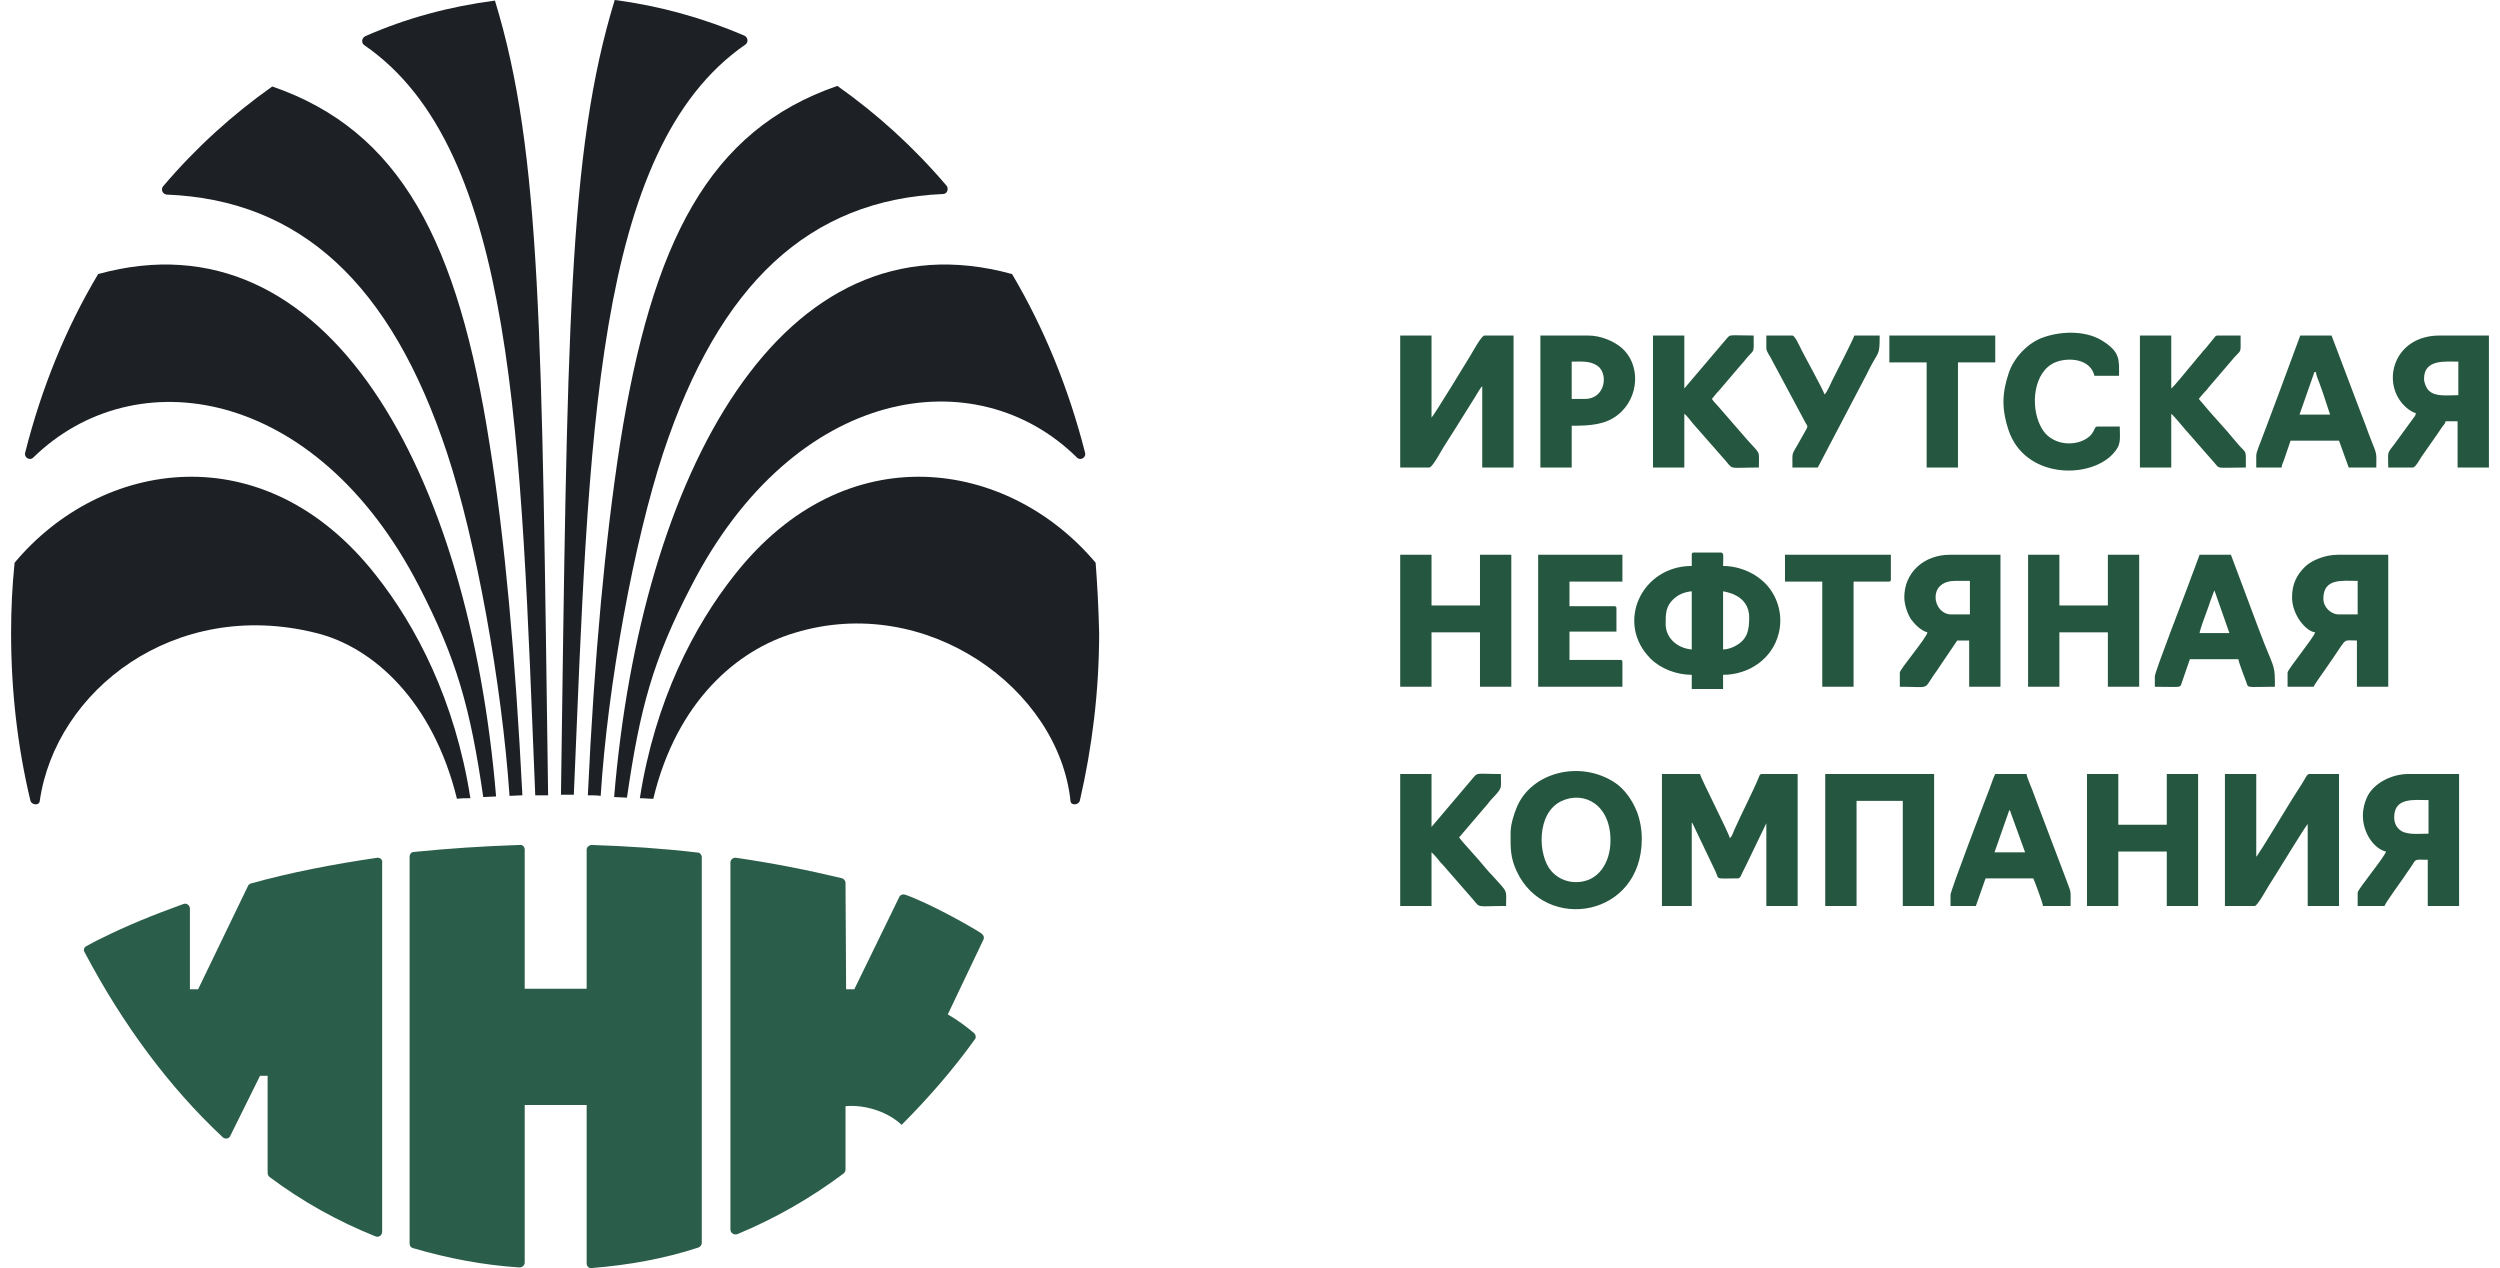 <svg width="138" height="70" viewBox="0 0 138 70" fill="none" xmlns="http://www.w3.org/2000/svg">
<path fill-rule="evenodd" clip-rule="evenodd" d="M91.739 50.01H93.385V45.4C93.424 45.444 93.385 45.387 93.438 45.471L94.702 48.117C94.906 48.58 94.657 48.487 95.937 48.487C96.069 48.487 96.132 48.265 96.184 48.158C96.248 48.029 96.311 47.915 96.377 47.774L97.502 45.441V50.01H99.23V42.725H97.255C97.133 42.725 97.126 42.813 97.093 42.892C96.747 43.728 96.118 44.944 95.732 45.812C95.661 45.973 95.619 46.166 95.485 46.265C95.466 46.042 93.902 43 93.838 42.725H91.739V50.01ZM98.531 32.105H100.589V37.909H102.318V32.105H104.252C104.347 32.105 104.376 32.076 104.376 31.981V30.623H98.531V32.105ZM104.293 20.003H106.351V25.807H108.08V20.003H110.138V18.521H104.293V20.003ZM97.502 19.221C97.502 19.395 97.679 19.621 97.749 19.756C97.848 19.945 97.931 20.114 98.035 20.293L99.614 23.242C99.828 23.672 99.881 23.353 99.354 24.325C98.879 25.202 98.942 24.817 98.942 25.807H100.342L102.933 20.866C103.007 20.738 103.075 20.589 103.141 20.456C103.705 19.321 103.758 19.703 103.758 18.521H102.359C102.315 18.707 101.32 20.639 101.151 20.977C101.054 21.172 100.847 21.674 100.712 21.773C100.661 21.552 99.609 19.651 99.436 19.303C99.366 19.162 99.081 18.521 98.942 18.521H97.502V19.221ZM87.499 22.02H86.758V19.962C87.262 19.962 87.763 19.905 88.177 20.19C88.803 20.622 88.611 22.02 87.499 22.02ZM85.029 25.807H86.758V23.502C87.823 23.502 88.624 23.434 89.294 22.909C90.528 21.941 90.559 20.082 89.504 19.192C89.097 18.849 88.396 18.521 87.664 18.521H85.029V25.807ZM110.591 22.185C110.591 22.716 110.704 23.241 110.864 23.724C111.754 26.413 115.289 26.463 116.612 25.078C117.118 24.548 117.012 24.277 117.012 23.543H115.778C115.531 23.543 115.706 24.023 114.897 24.35C114.467 24.523 113.919 24.516 113.501 24.338C113.086 24.161 112.834 23.91 112.635 23.516C112.058 22.378 112.263 20.507 113.436 20.008C114.145 19.706 115.39 19.787 115.613 20.744H116.971C116.971 19.866 117.061 19.425 116.008 18.785C115.075 18.218 113.667 18.274 112.672 18.668C111.891 18.977 111.152 19.776 110.884 20.584C110.712 21.102 110.591 21.618 110.591 22.185ZM84.906 37.909H89.557V36.55C89.557 36.456 89.529 36.427 89.434 36.427H86.635V34.863H89.228V33.587C89.228 33.492 89.199 33.463 89.105 33.463H86.635V32.105H89.557V30.623H84.906V37.909ZM122.24 32.599L123.063 34.945H121.417C121.431 34.78 121.728 33.966 121.805 33.769C121.885 33.56 121.934 33.408 122.008 33.19L122.196 32.678C122.235 32.594 122.21 32.642 122.24 32.599ZM118.947 37.333V37.909C120.567 37.909 120.302 38.016 120.47 37.58L120.882 36.386H123.557C123.57 36.538 123.881 37.352 123.969 37.58C124.14 38.023 123.874 37.909 125.574 37.909C125.574 36.776 125.571 36.96 124.98 35.498C124.759 34.952 124.581 34.432 124.368 33.887C124.258 33.605 124.168 33.364 124.067 33.077L123.146 30.623H121.417L121.117 31.434C121.003 31.724 120.904 31.999 120.804 32.274C120.638 32.732 118.947 37.084 118.947 37.333ZM127.756 20.538H127.838C127.853 20.72 127.962 20.966 128.027 21.132C128.107 21.34 128.153 21.503 128.232 21.708L128.62 22.885H126.933L127.756 20.538ZM124.545 25.148V25.807H125.945C125.958 25.644 126.017 25.549 126.062 25.431L126.439 24.325H129.114L129.649 25.807H131.172C131.172 24.979 131.228 25.14 130.896 24.314C130.781 24.029 130.685 23.768 130.581 23.476C130.478 23.19 130.368 22.931 130.273 22.673L128.702 18.521H126.974L125.751 21.826C125.531 22.387 125.353 22.911 125.133 23.473C125.025 23.751 124.928 24.005 124.828 24.279C124.762 24.462 124.545 24.95 124.545 25.148ZM110.92 44.7L110.977 44.809C110.999 44.863 111.009 44.907 111.029 44.963L111.785 47.047H110.097L110.92 44.7ZM107.669 49.393V50.01H109.068L109.603 48.487H112.238C112.306 48.63 112.758 49.828 112.773 50.01H114.296C114.296 48.993 114.354 49.401 114.023 48.472L112.473 44.383C112.363 44.102 112.272 43.86 112.171 43.574C112.095 43.362 111.883 42.917 111.867 42.725H110.138C110.026 42.937 109.924 43.27 109.827 43.524C109.601 44.114 107.669 49.157 107.669 49.393ZM118.124 25.807H119.853V22.843C119.99 22.935 120.514 23.588 120.666 23.759C120.743 23.845 120.771 23.864 120.841 23.955L122.148 25.447C122.602 25.933 122.175 25.807 123.969 25.807C123.969 24.648 124.052 25.173 123.345 24.29C122.836 23.654 122.061 22.859 121.546 22.22C121.477 22.134 121.437 22.112 121.376 22.02C121.446 21.915 121.563 21.802 121.658 21.685C121.716 21.613 121.755 21.586 121.816 21.514C121.886 21.431 121.884 21.416 121.962 21.331L123.139 19.956C123.761 19.18 123.681 19.683 123.681 18.521H122.405C122.305 18.521 122.27 18.589 122.214 18.66L121.752 19.227C121.694 19.299 121.655 19.326 121.594 19.398C121.527 19.477 121.52 19.499 121.447 19.581C121.338 19.704 121.223 19.84 121.129 19.962C121.036 20.082 120.936 20.191 120.828 20.32C120.684 20.49 119.997 21.347 119.853 21.444V18.521H118.124V25.807ZM91.245 25.807H92.974V22.843C93.125 22.944 93.326 23.24 93.458 23.388L95.267 25.449C95.687 25.949 95.431 25.807 97.09 25.807C97.09 24.808 97.208 25.133 96.463 24.294L94.837 22.421C94.722 22.303 94.582 22.148 94.497 22.02L94.775 21.681C94.832 21.618 94.861 21.598 94.914 21.532L95.937 20.332C96.042 20.196 96.126 20.13 96.243 19.98C96.883 19.155 96.802 19.662 96.802 18.521C95.262 18.521 95.574 18.403 95.186 18.84L92.974 21.444V18.521H91.245V25.807ZM77.291 50.01H79.02V47.047C79.084 47.09 79.285 47.324 79.359 47.407C79.432 47.49 79.431 47.509 79.504 47.592C79.572 47.668 79.62 47.702 79.684 47.782L81.313 49.652C81.733 50.153 81.477 50.01 83.136 50.01C83.136 49.048 83.277 49.34 82.364 48.313C82.296 48.236 82.247 48.203 82.183 48.123C82.066 47.977 81.964 47.883 81.86 47.746C81.624 47.437 80.717 46.483 80.543 46.224L82.136 44.359C82.206 44.276 82.203 44.261 82.282 44.176C82.979 43.426 82.848 43.593 82.848 42.725C81.395 42.725 81.603 42.597 81.23 43.041L79.02 45.647V42.725H77.291V50.01ZM133.807 20.909C133.807 19.819 134.97 19.962 135.7 19.962V21.814C135.088 21.814 134.428 21.917 134.066 21.555C133.94 21.428 133.807 21.143 133.807 20.909ZM133.354 22.802C133.341 22.953 133.282 22.998 133.201 23.103L132.213 24.461C131.731 25.101 131.831 24.849 131.831 25.807H133.189C133.338 25.807 133.588 25.328 133.666 25.214L134.564 23.93C134.648 23.81 134.694 23.729 134.778 23.609C134.868 23.479 134.959 23.411 135 23.255H135.659V25.807H137.388V18.521H134.671C132.134 18.521 131.418 21.102 132.725 22.402C132.881 22.556 133.119 22.747 133.354 22.802ZM128.25 33.052C128.25 31.905 129.277 32.064 130.143 32.064V33.916H129.114C128.658 33.916 128.25 33.516 128.25 33.052ZM126.521 32.969C126.521 33.963 127.309 34.863 127.797 34.904C127.73 35.192 126.274 36.952 126.274 37.127V37.909H127.715C127.746 37.793 128.247 37.111 128.357 36.945L128.809 36.287C129.576 35.181 129.304 35.357 130.102 35.357V37.909H131.831V30.623H129.032C128.352 30.623 127.6 30.931 127.251 31.27C126.785 31.723 126.521 32.231 126.521 32.969ZM106.845 32.969C106.845 32.375 107.313 32.064 107.916 32.064H108.739V33.916H107.71C107.218 33.916 106.845 33.479 106.845 32.969ZM105.117 32.969C105.117 33.391 105.315 33.94 105.498 34.194C105.687 34.456 106.047 34.824 106.393 34.904C106.369 35.19 104.87 36.938 104.87 37.127V37.909C106.515 37.909 106.189 38.096 106.705 37.316C106.79 37.188 106.85 37.112 106.928 37.003C107.009 36.888 107.07 36.784 107.158 36.657L108.039 35.357H108.698V37.909H110.426V30.623H107.627C106.223 30.623 105.117 31.587 105.117 32.969ZM132.16 45.112C132.16 43.999 133.26 44.165 134.054 44.165V46.018C133.461 46.018 132.771 46.118 132.415 45.762C132.261 45.608 132.16 45.41 132.16 45.112ZM130.431 45.03C130.431 45.947 131.018 46.845 131.707 47.006C131.639 47.299 130.143 49.092 130.143 49.27V50.01H131.625C131.671 49.838 132.562 48.627 132.72 48.389C132.801 48.267 132.853 48.181 132.936 48.07C133.462 47.361 133.125 47.458 134.012 47.458V50.01H135.741V42.725H132.942C131.98 42.725 130.99 43.266 130.654 44.017C130.527 44.3 130.431 44.64 130.431 45.03ZM100.753 50.01H102.482V44.207H105.034V50.01H106.763V42.725H100.753V50.01ZM77.291 37.909H79.02V34.904H81.695V37.909H83.424V30.623H81.695V33.422H79.02V30.623H77.291V37.909ZM111.95 37.909H113.678V34.904H116.354V37.909H118.083V30.623H116.354V33.422H113.678V30.623H111.95V37.909ZM115.201 50.01H116.93V47.006H119.606V50.01H121.335V42.725H119.606V45.524H116.93V42.725H115.201V50.01ZM87.005 48.693C86.383 48.693 85.939 48.425 85.636 48.086C84.884 47.241 84.791 44.876 86.195 44.219C87.431 43.641 88.899 44.4 88.899 46.388C88.899 47.623 88.226 48.693 87.005 48.693ZM83.383 46.018C83.383 46.841 83.368 47.337 83.726 48.103C85.302 51.486 90.627 50.658 90.627 46.306C90.627 45.731 90.508 45.181 90.346 44.776C90.103 44.172 89.672 43.554 89.155 43.21C87.225 41.926 84.508 42.631 83.718 44.582C83.564 44.961 83.383 45.5 83.383 46.018ZM77.291 25.807H78.896C79.072 25.807 79.574 24.853 79.662 24.72C79.916 24.333 80.13 23.958 80.379 23.585L81.44 21.889C81.528 21.752 81.719 21.394 81.819 21.32V25.807H83.548V18.521H81.942C81.778 18.521 81.282 19.438 81.178 19.609C81.033 19.845 79.142 22.96 79.02 23.049V18.521H77.291V25.807ZM122.816 50.01H124.463C124.609 50.01 125.144 49.032 125.22 48.916C125.562 48.397 127.184 45.714 127.385 45.483V50.01H129.114V42.725H127.468C127.341 42.725 127.229 43.017 127.08 43.243C126.382 44.306 125.623 45.617 124.924 46.725L124.601 47.226C124.546 47.298 124.578 47.256 124.545 47.294V42.725H122.816V50.01ZM95.114 35.851V32.64C95.158 32.661 96.555 32.79 96.555 34.081C96.555 34.8 96.464 35.334 95.705 35.701C95.547 35.777 95.325 35.846 95.114 35.851ZM91.945 34.451C91.945 33.928 91.932 33.481 92.375 33.071C92.629 32.836 92.955 32.676 93.385 32.64V35.851C92.596 35.785 91.945 35.227 91.945 34.451ZM93.385 30.623V31.241C90.606 31.241 89.152 34.397 91.111 36.355C91.672 36.917 92.552 37.25 93.385 37.25V38.032H95.114V37.25C96.531 37.25 97.849 36.374 98.192 34.935C98.395 34.085 98.208 33.208 97.708 32.516C97.137 31.725 96.095 31.241 95.114 31.241C95.114 30.753 95.184 30.5 94.991 30.5H93.509C93.414 30.5 93.385 30.528 93.385 30.623Z" fill="#255740"/>
<path d="M32.383 61.06V69.737C32.383 69.898 32.512 70.028 32.674 69.995C34.706 69.834 36.673 69.479 38.544 68.866C38.641 68.834 38.738 68.737 38.738 68.608V47.319C38.738 47.19 38.641 47.061 38.512 47.061C36.609 46.836 34.641 46.707 32.674 46.642C32.512 46.642 32.383 46.771 32.383 46.9V54.577H28.964V46.9C28.964 46.739 28.835 46.61 28.674 46.642C26.674 46.707 24.739 46.836 22.836 47.029C22.707 47.029 22.61 47.158 22.61 47.287V68.641C22.61 68.769 22.674 68.866 22.803 68.898C24.674 69.447 26.642 69.834 28.674 69.963C28.835 69.963 28.964 69.834 28.964 69.705V60.996H32.383V61.06Z" fill="#2B5E4A"/>
<path d="M20.805 47.351C18.386 47.706 16.031 48.158 13.838 48.771C13.773 48.803 13.709 48.835 13.676 48.932L10.935 54.609H10.483V50.157C10.483 49.964 10.29 49.835 10.128 49.9C8.515 50.48 6.999 51.093 5.58 51.803C5.29 51.932 5.032 52.093 4.774 52.222C4.645 52.287 4.58 52.448 4.677 52.577C6.774 56.544 9.322 59.996 12.289 62.77C12.418 62.899 12.644 62.866 12.709 62.705L14.354 59.383H14.773V64.737C14.773 64.834 14.805 64.899 14.87 64.963C16.676 66.318 18.644 67.415 20.74 68.253C20.902 68.318 21.095 68.189 21.095 67.995V47.609C21.127 47.448 20.966 47.319 20.805 47.351Z" fill="#2B5E4A"/>
<path d="M54.156 51.512C53.511 51.093 51.318 49.867 49.963 49.384C49.834 49.351 49.705 49.384 49.641 49.512C49.157 50.512 47.157 54.609 47.157 54.609H46.705L46.673 48.739C46.673 48.609 46.576 48.513 46.48 48.48C44.609 48.029 42.641 47.642 40.641 47.351C40.48 47.319 40.319 47.448 40.319 47.609V67.866C40.319 68.06 40.512 68.189 40.706 68.124C42.802 67.253 44.77 66.124 46.576 64.769C46.641 64.705 46.673 64.641 46.673 64.544V61.06C47.834 60.963 49.06 61.415 49.77 62.092C51.157 60.705 52.608 59.06 53.801 57.383C53.898 57.286 53.866 57.125 53.769 57.028C53.35 56.673 52.834 56.286 52.318 55.996L54.285 51.867C54.35 51.738 54.285 51.609 54.156 51.512Z" fill="#2B5E4A"/>
<path d="M41.158 2.451C41.319 2.322 41.287 2.064 41.094 1.968C38.836 1 36.417 0.322 33.933 0C31.352 8.419 31.32 18.418 30.965 43.868C31.191 43.868 31.449 43.868 31.675 43.868C32.514 24.224 32.772 8.225 41.158 2.451Z" fill="#1D2126"/>
<path d="M36.61 24.998C39.706 15.644 44.674 11.031 52.06 10.709C52.286 10.709 52.383 10.418 52.254 10.257C50.447 8.128 48.416 6.29 46.222 4.741C39.126 7.193 35.997 13.322 34.223 24.514C33.416 29.74 32.804 36.255 32.449 43.9C32.675 43.9 32.933 43.9 33.158 43.932C33.545 37.804 34.997 29.901 36.61 24.998Z" fill="#1D2126"/>
<path d="M38.158 32.352C43.867 21.256 53.898 19.773 59.447 25.256C59.64 25.45 59.962 25.256 59.898 24.998C58.995 21.45 57.64 18.128 55.866 15.128C43.125 11.612 35.384 26.192 33.9 43.997C34.126 43.997 34.384 44.029 34.609 44.029C35.319 39.126 36.029 36.449 38.158 32.352Z" fill="#1D2126"/>
<path d="M60.479 31.062C55.673 25.353 46.706 23.901 40.545 31.739C38.32 34.546 36.158 38.675 35.32 44.061C35.578 44.061 35.804 44.093 36.062 44.093C37.352 38.707 40.707 35.868 43.868 34.933C51.158 32.707 58.447 38.029 59.092 44.223C59.125 44.481 59.544 44.448 59.609 44.19C60.286 41.255 60.673 38.158 60.673 34.933C60.641 33.61 60.576 32.32 60.479 31.062Z" fill="#1D2126"/>
<path d="M27.321 0.033C24.837 0.355 22.418 1 20.16 2C19.966 2.097 19.934 2.355 20.095 2.484C28.482 8.226 28.74 24.225 29.546 43.901C29.772 43.901 30.03 43.901 30.256 43.901C29.901 18.451 29.901 8.451 27.321 0.033Z" fill="#1D2126"/>
<path d="M27.03 24.546C25.288 13.354 22.127 7.225 15.03 4.773C12.837 6.322 10.805 8.16 8.999 10.289C8.87 10.45 8.966 10.709 9.192 10.741C16.579 11.031 21.578 15.644 24.675 24.998C26.288 29.869 27.707 37.804 28.126 43.932C28.352 43.932 28.61 43.9 28.836 43.9C28.449 36.287 27.868 29.772 27.03 24.546Z" fill="#1D2126"/>
<path d="M5.418 15.128C3.644 18.096 2.289 21.418 1.386 24.998C1.322 25.256 1.644 25.45 1.838 25.256C7.418 19.805 17.418 21.289 23.127 32.353C25.223 36.417 25.965 39.094 26.675 43.997C26.901 43.997 27.159 43.965 27.384 43.965C25.901 26.192 18.159 11.612 5.418 15.128Z" fill="#1D2126"/>
<path d="M20.74 31.739C14.579 23.901 5.58 25.353 0.806 31.062C0.677 32.32 0.612 33.61 0.612 34.933C0.612 38.126 0.967 41.223 1.677 44.19C1.741 44.448 2.161 44.481 2.193 44.223C3.064 38.126 9.612 32.997 17.418 34.933C20.611 35.707 23.901 38.707 25.224 44.093C25.482 44.061 25.707 44.061 25.965 44.061C25.127 38.675 22.966 34.546 20.74 31.739Z" fill="#1D2126"/>
</svg>
